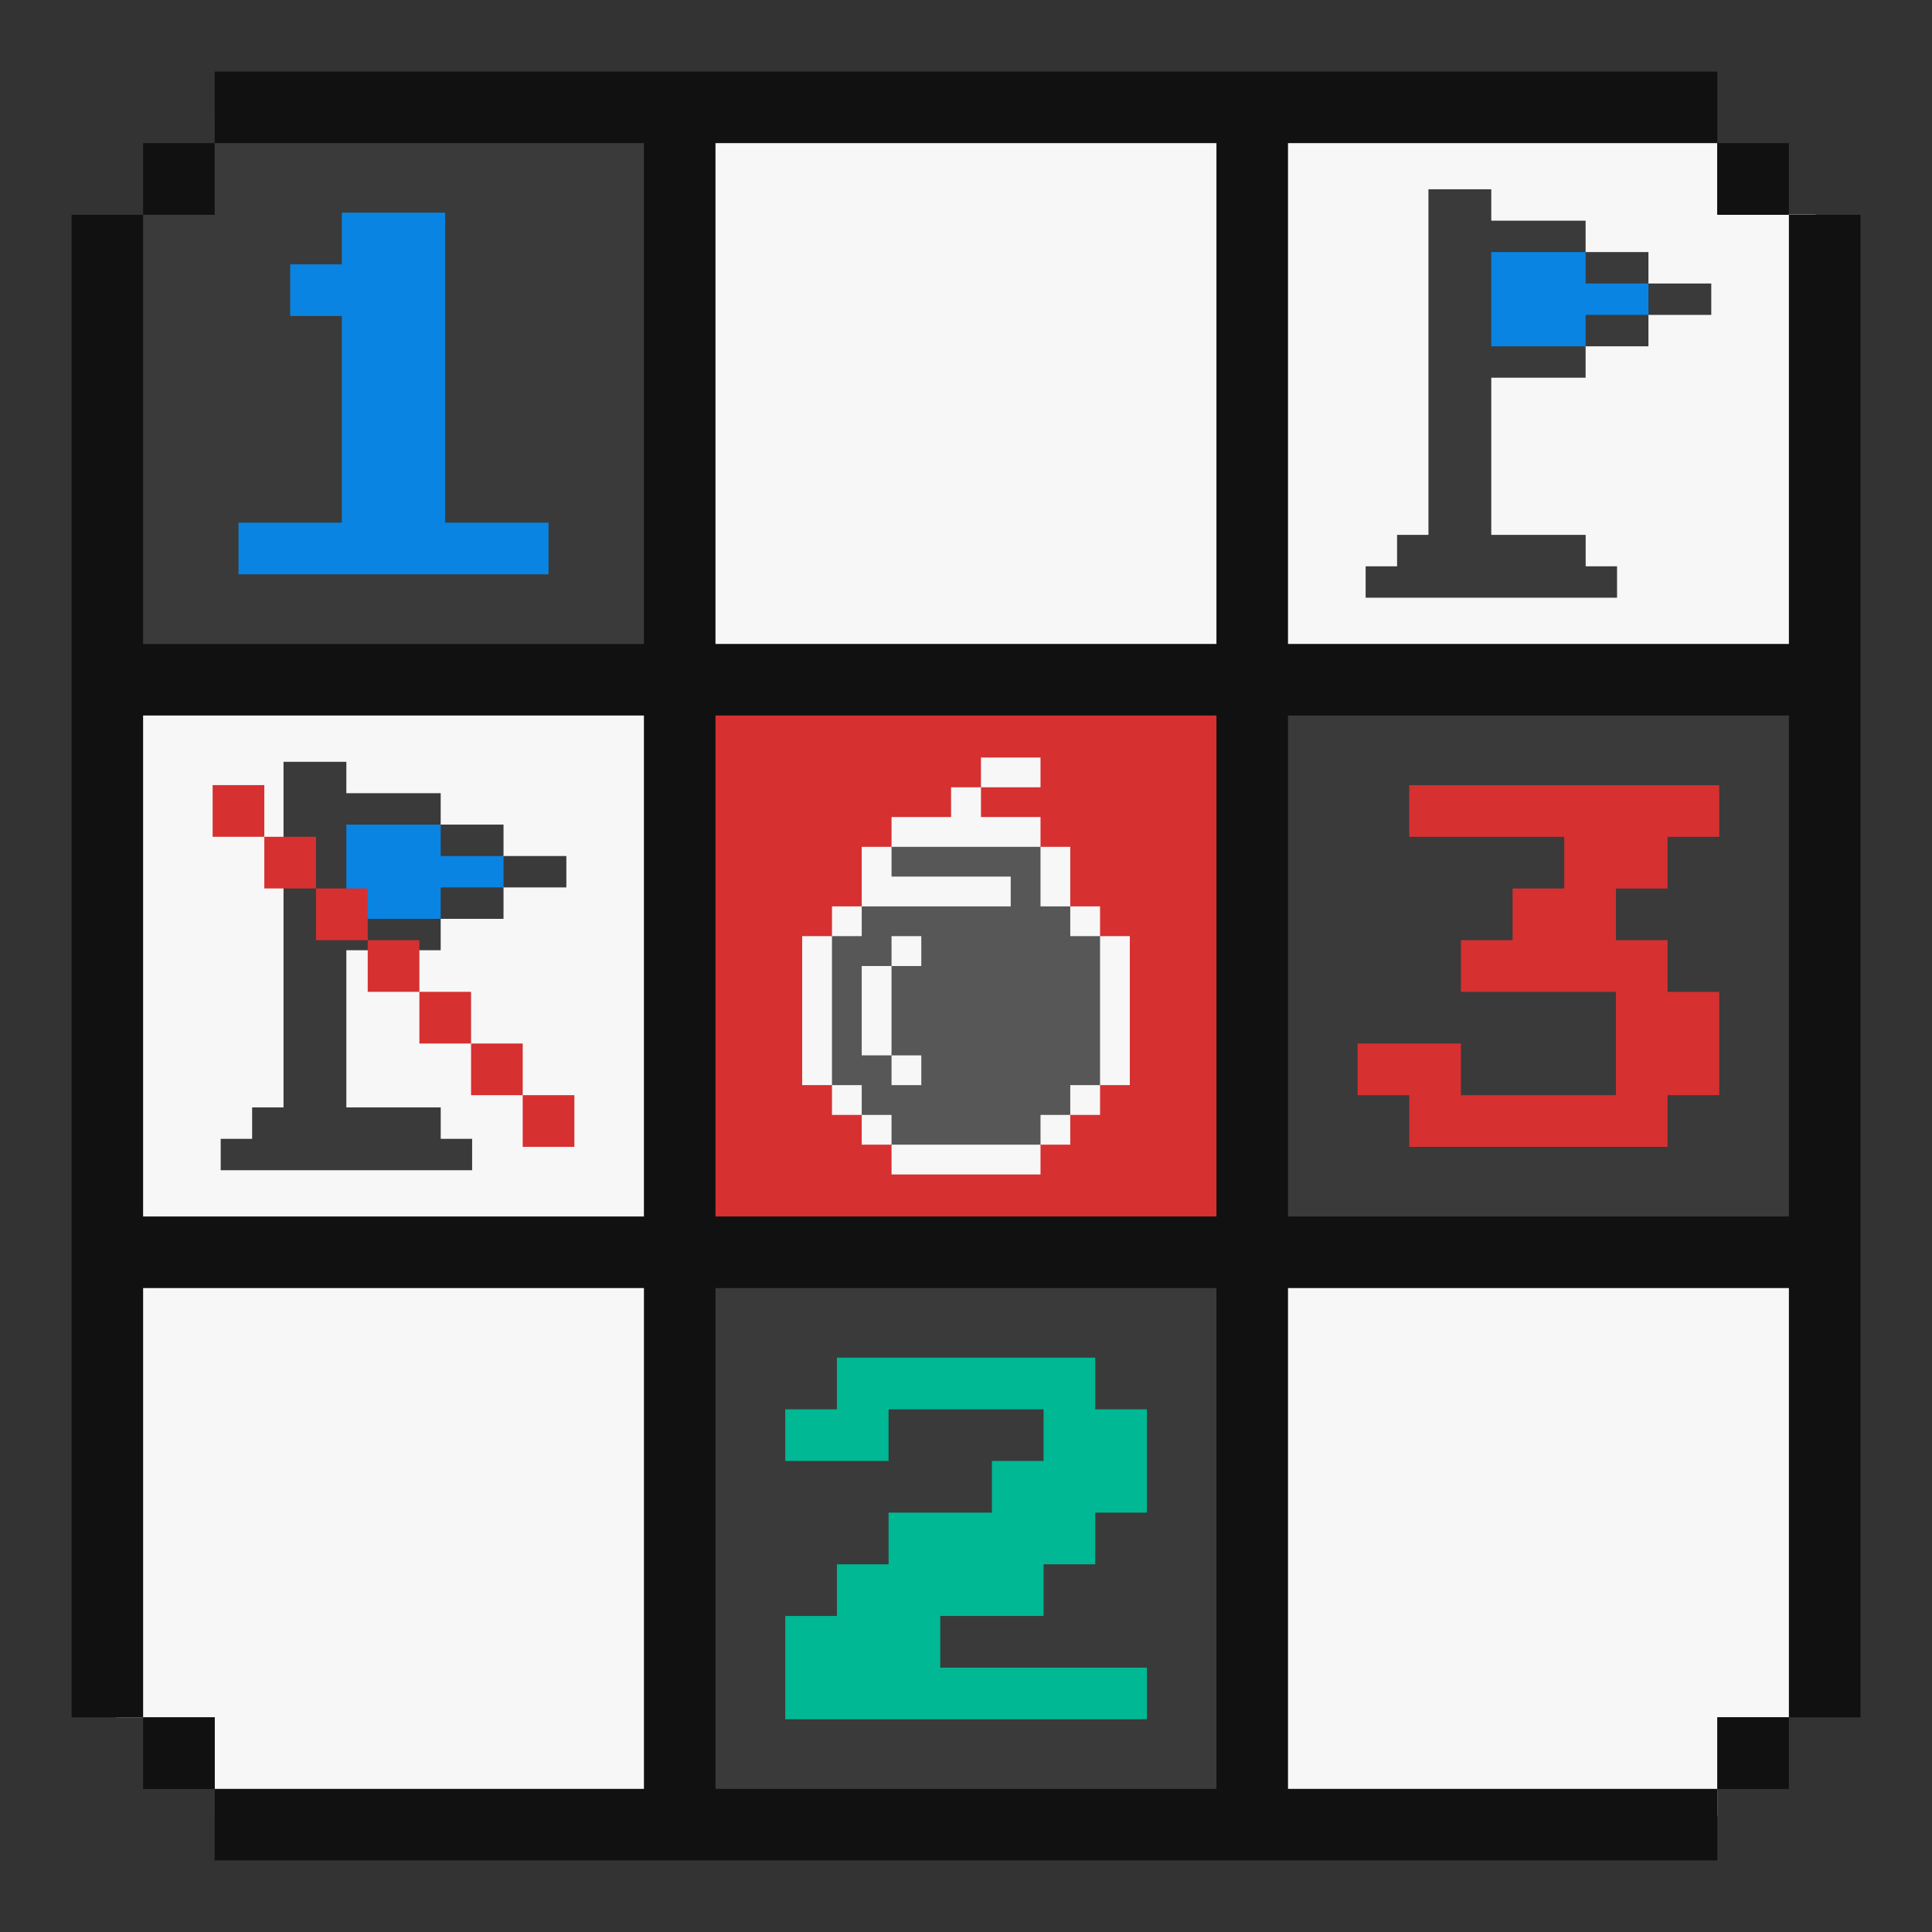 <?xml version="1.0" encoding="utf-8"?>
<!-- Generator: Adobe Illustrator 25.0.1, SVG Export Plug-In . SVG Version: 6.00 Build 0)  -->
<svg version="1.1" xmlns="http://www.w3.org/2000/svg" xmlns:xlink="http://www.w3.org/1999/xlink" x="0px" y="0px" width="100px"
	 height="100px" viewBox="0 0 100 100" style="enable-background:new 0 0 100 100;" xml:space="preserve">
<rect x="0" y="0" width="100" height="100" fill="#333333" stroke="none"/>
<style type="text/css">
	.st0{fill:none;stroke:#000000;stroke-miterlimit:10;}
	.st1{fill:#FF0000;}
	.st2{fill:none;stroke:#000000;stroke-width:0.25;stroke-miterlimit:10;}
	.st3{display:none;}
	.st4{display:inline;fill:#FFFF00;stroke:#000000;stroke-width:0.25;stroke-miterlimit:10;}
	.st5{fill:#3A3A3A;}
	.st6{fill:#F7F7F7;}
	.st7{fill:#D63031;}
	.st8{fill:#111111;}
	.st9{fill:#0984E3;}
	.st10{fill:#00B894;}
	.st11{fill:#6C5CE7;}
	.st12{fill:#E17055;}
	.st13{fill:#74B9FF;}
	.st14{fill:#DFE6E9;}
	.st15{fill:#B2BEC3;}
	.st16{fill:#666666;}
	.st17{fill:#E6E6E6;}
	.st18{fill:#F2F2F2;}
	.st19{fill:#575757;}
	.st20{fill:#B3B3B3;}
</style>
<g id="圖層_5">
</g>
<g id="圖層_14" class="st3">
	<circle class="st4" cx="50" cy="59.563" r="34.056"/>
</g>
<g id="圖層_13">
</g>
<g id="圖層_15">
	<rect x="65.629" y="35.574" class="st5" width="28.698" height="28.698"/>
	<rect x="35.149" y="6.018" class="st6" width="28.698" height="28.698"/>
	<rect x="6.019" y="35.65" class="st6" width="28.698" height="28.698"/>
	<rect x="35.651" y="35.651" class="st7" width="28.698" height="28.698"/>
	<rect x="35.649" y="65.282" class="st5" width="28.698" height="28.698"/>
	<polygon class="st5" points="34.717,34.716 6.019,34.716 6.019,11.118 11.11,11.118 11.11,6.018 34.717,6.018 	"/>
	<polygon class="st6" points="34.717,65.282 34.717,93.98 11.119,93.98 11.119,88.889 6.019,88.889 6.019,65.282 	"/>
	<polygon class="st6" points="65.281,65.282 93.979,65.282 93.979,88.88 88.888,88.88 88.888,93.98 65.281,93.98 	"/>
	<polygon class="st6" points="65.281,34.716 65.281,6.018 88.879,6.018 88.879,11.109 93.979,11.109 93.979,34.716 	"/>
	<g>
		<rect x="88.889" y="7.407" class="st8" width="3.703" height="3.71"/>
		<rect x="7.407" y="7.407" class="st8" width="3.703" height="3.71"/>
		<path class="st8" d="M92.593,11.118v22.213H66.667V7.407h22.222V3.704H11.11v3.704h22.219v25.924H7.407V11.118H3.704v77.771h3.704
			v-22.22h25.922v25.924H11.11v-3.704H7.407v3.711h3.703v3.697h77.779v-3.697h3.703v-3.711h-3.703v3.704H66.667V66.669h25.926v22.22
			h3.704V11.118H92.593z M62.963,7.407v25.924h-25.93V7.407H62.963z M62.963,37.035v25.93h-25.93v-25.93H62.963z M7.407,62.965
			v-25.93h25.922v25.93H7.407z M37.033,92.593V66.669h25.93v25.924H37.033z M66.667,62.965v-25.93h25.926l0,25.93H66.667z"/>
	</g>
	<path class="st9" d="M12.346,29.727v-2.674h5.348V16.356H15.02v-2.674h2.674v-2.674h5.348v16.045h5.348v2.674H12.346z"/>
	<path class="st10" d="M40.645,88.99v-5.348h2.674v-2.674h2.674v-2.674h5.348v-2.674h2.674v-2.674h-8.023v2.674h-5.348v-2.674h2.674
		v-2.674H56.69v2.674h2.674v5.348H56.69v2.674h-2.674v2.674h-5.348v2.674h10.697v2.674H40.645z"/>
	<path class="st7" d="M72.944,59.361v-2.674H70.27v-2.674h5.348v2.674h8.023v-5.348h-8.023v-2.674h2.674V45.99h2.674v-2.674h-8.023
		v-2.674h16.045v2.674h-2.674v2.674h-2.674v2.674h2.674v2.674h2.674v5.348h-2.674v2.674H72.944z"/>
	<g>
		<polygon class="st9" points="26.062,44.308 22.81,42.681 16.999,41.658 16.999,48.582 22.81,47.559 26.062,45.932 26.665,45.168 
					"/>
		<g>
			<rect x="26.062" y="44.308" class="st5" width="3.252" height="1.625"/>
			<rect x="22.81" y="45.932" class="st5" width="3.252" height="1.627"/>
			<rect x="22.81" y="42.681" class="st5" width="3.252" height="1.627"/>
			<polygon class="st5" points="24.437,58.946 24.437,60.571 11.423,60.571 11.423,58.946 13.05,58.946 13.05,57.319 14.675,57.319 
				14.675,39.431 17.927,39.431 17.927,41.056 22.81,41.056 22.81,42.681 17.927,42.681 17.927,47.559 22.81,47.559 22.81,49.184 
				17.927,49.184 17.927,57.319 22.812,57.319 22.812,58.946 			"/>
		</g>
	</g>
	<g>
		<polygon class="st9" points="85.323,14.674 82.071,13.047 76.26,12.024 76.26,18.948 82.071,17.925 85.323,16.298 85.926,15.534 
					"/>
		<g>
			<rect x="85.323" y="14.674" class="st5" width="3.252" height="1.625"/>
			<rect x="82.071" y="16.298" class="st5" width="3.252" height="1.627"/>
			<rect x="82.071" y="13.047" class="st5" width="3.252" height="1.627"/>
			<polygon class="st5" points="83.698,29.312 83.698,30.937 70.685,30.937 70.685,29.312 72.312,29.312 72.312,27.685 
				73.936,27.685 73.936,9.797 77.188,9.797 77.188,11.422 82.071,11.422 82.071,13.047 77.188,13.047 77.188,17.925 82.071,17.925 
				82.071,19.55 77.188,19.55 77.188,27.685 82.074,27.685 82.074,29.312 			"/>
		</g>
	</g>
	<g>
		<polygon class="st19" points="56.939,48.454 55.397,46.914 53.857,43.832 52.314,42.899 47.686,42.899 46.146,43.832 
			44.603,46.914 43.063,48.454 41.936,50.001 41.936,54.626 43.063,56.166 44.603,57.708 46.146,59.248 47.686,60.212 
			52.314,60.212 53.857,59.248 55.397,57.708 56.939,56.166 57.659,54.626 57.659,50.001 		"/>
		<g>
			<rect x="56.939" y="48.454" class="st6" width="1.54" height="7.711"/>
			<rect x="55.397" y="56.166" class="st6" width="1.542" height="1.542"/>
			<rect x="55.397" y="46.914" class="st6" width="1.542" height="1.54"/>
			<rect x="53.857" y="57.708" class="st6" width="1.54" height="1.54"/>
			<rect x="53.857" y="43.832" class="st6" width="1.54" height="3.082"/>
			<rect x="50.775" y="39.21" class="st6" width="3.082" height="1.54"/>
			<rect x="46.146" y="59.248" class="st6" width="7.711" height="1.542"/>
			<polygon class="st6" points="53.857,43.832 53.857,42.29 50.775,42.29 50.775,40.75 49.228,40.75 49.228,42.29 46.146,42.29 
				46.146,43.832 			"/>
			<rect x="46.146" y="54.626" class="st6" width="1.54" height="1.54"/>
			<rect x="46.146" y="48.454" class="st6" width="1.54" height="1.547"/>
			<polygon class="st6" points="52.314,46.914 52.314,45.372 46.146,45.372 46.146,43.832 44.603,43.832 44.603,46.914 			"/>
			<rect x="44.603" y="57.708" class="st6" width="1.542" height="1.54"/>
			<rect x="44.603" y="50.001" class="st6" width="1.542" height="4.624"/>
			<rect x="43.063" y="56.166" class="st6" width="1.54" height="1.542"/>
			<rect x="43.063" y="46.914" class="st6" width="1.54" height="1.54"/>
			<rect x="41.521" y="48.454" class="st6" width="1.542" height="7.711"/>
		</g>
	</g>
	<g>
		<rect x="21.707" y="51.337" class="st7" width="2.675" height="2.675"/>
		<rect x="19.033" y="48.663" class="st7" width="2.674" height="2.674"/>
		<rect x="27.055" y="56.686" class="st7" width="2.675" height="2.675"/>
		<rect x="24.382" y="54.012" class="st7" width="2.674" height="2.674"/>
		<rect x="16.355" y="45.986" class="st7" width="2.678" height="2.678"/>
		<rect x="13.681" y="43.312" class="st7" width="2.674" height="2.674"/>
		<rect x="11.006" y="40.637" class="st7" width="2.675" height="2.675"/>
	</g>
</g>
<g id="flag">
</g>
<g id="boom">
</g>
<g id="arrow">
</g>
<g id="zoom">
</g>
<g id="cross">
</g>
<g id="collapse">
</g>
<g id="U">
</g>
<g id="O">
</g>
<g id="D">
</g>
<g id="I">
</g>
<g id="logo">
</g>
</svg>
